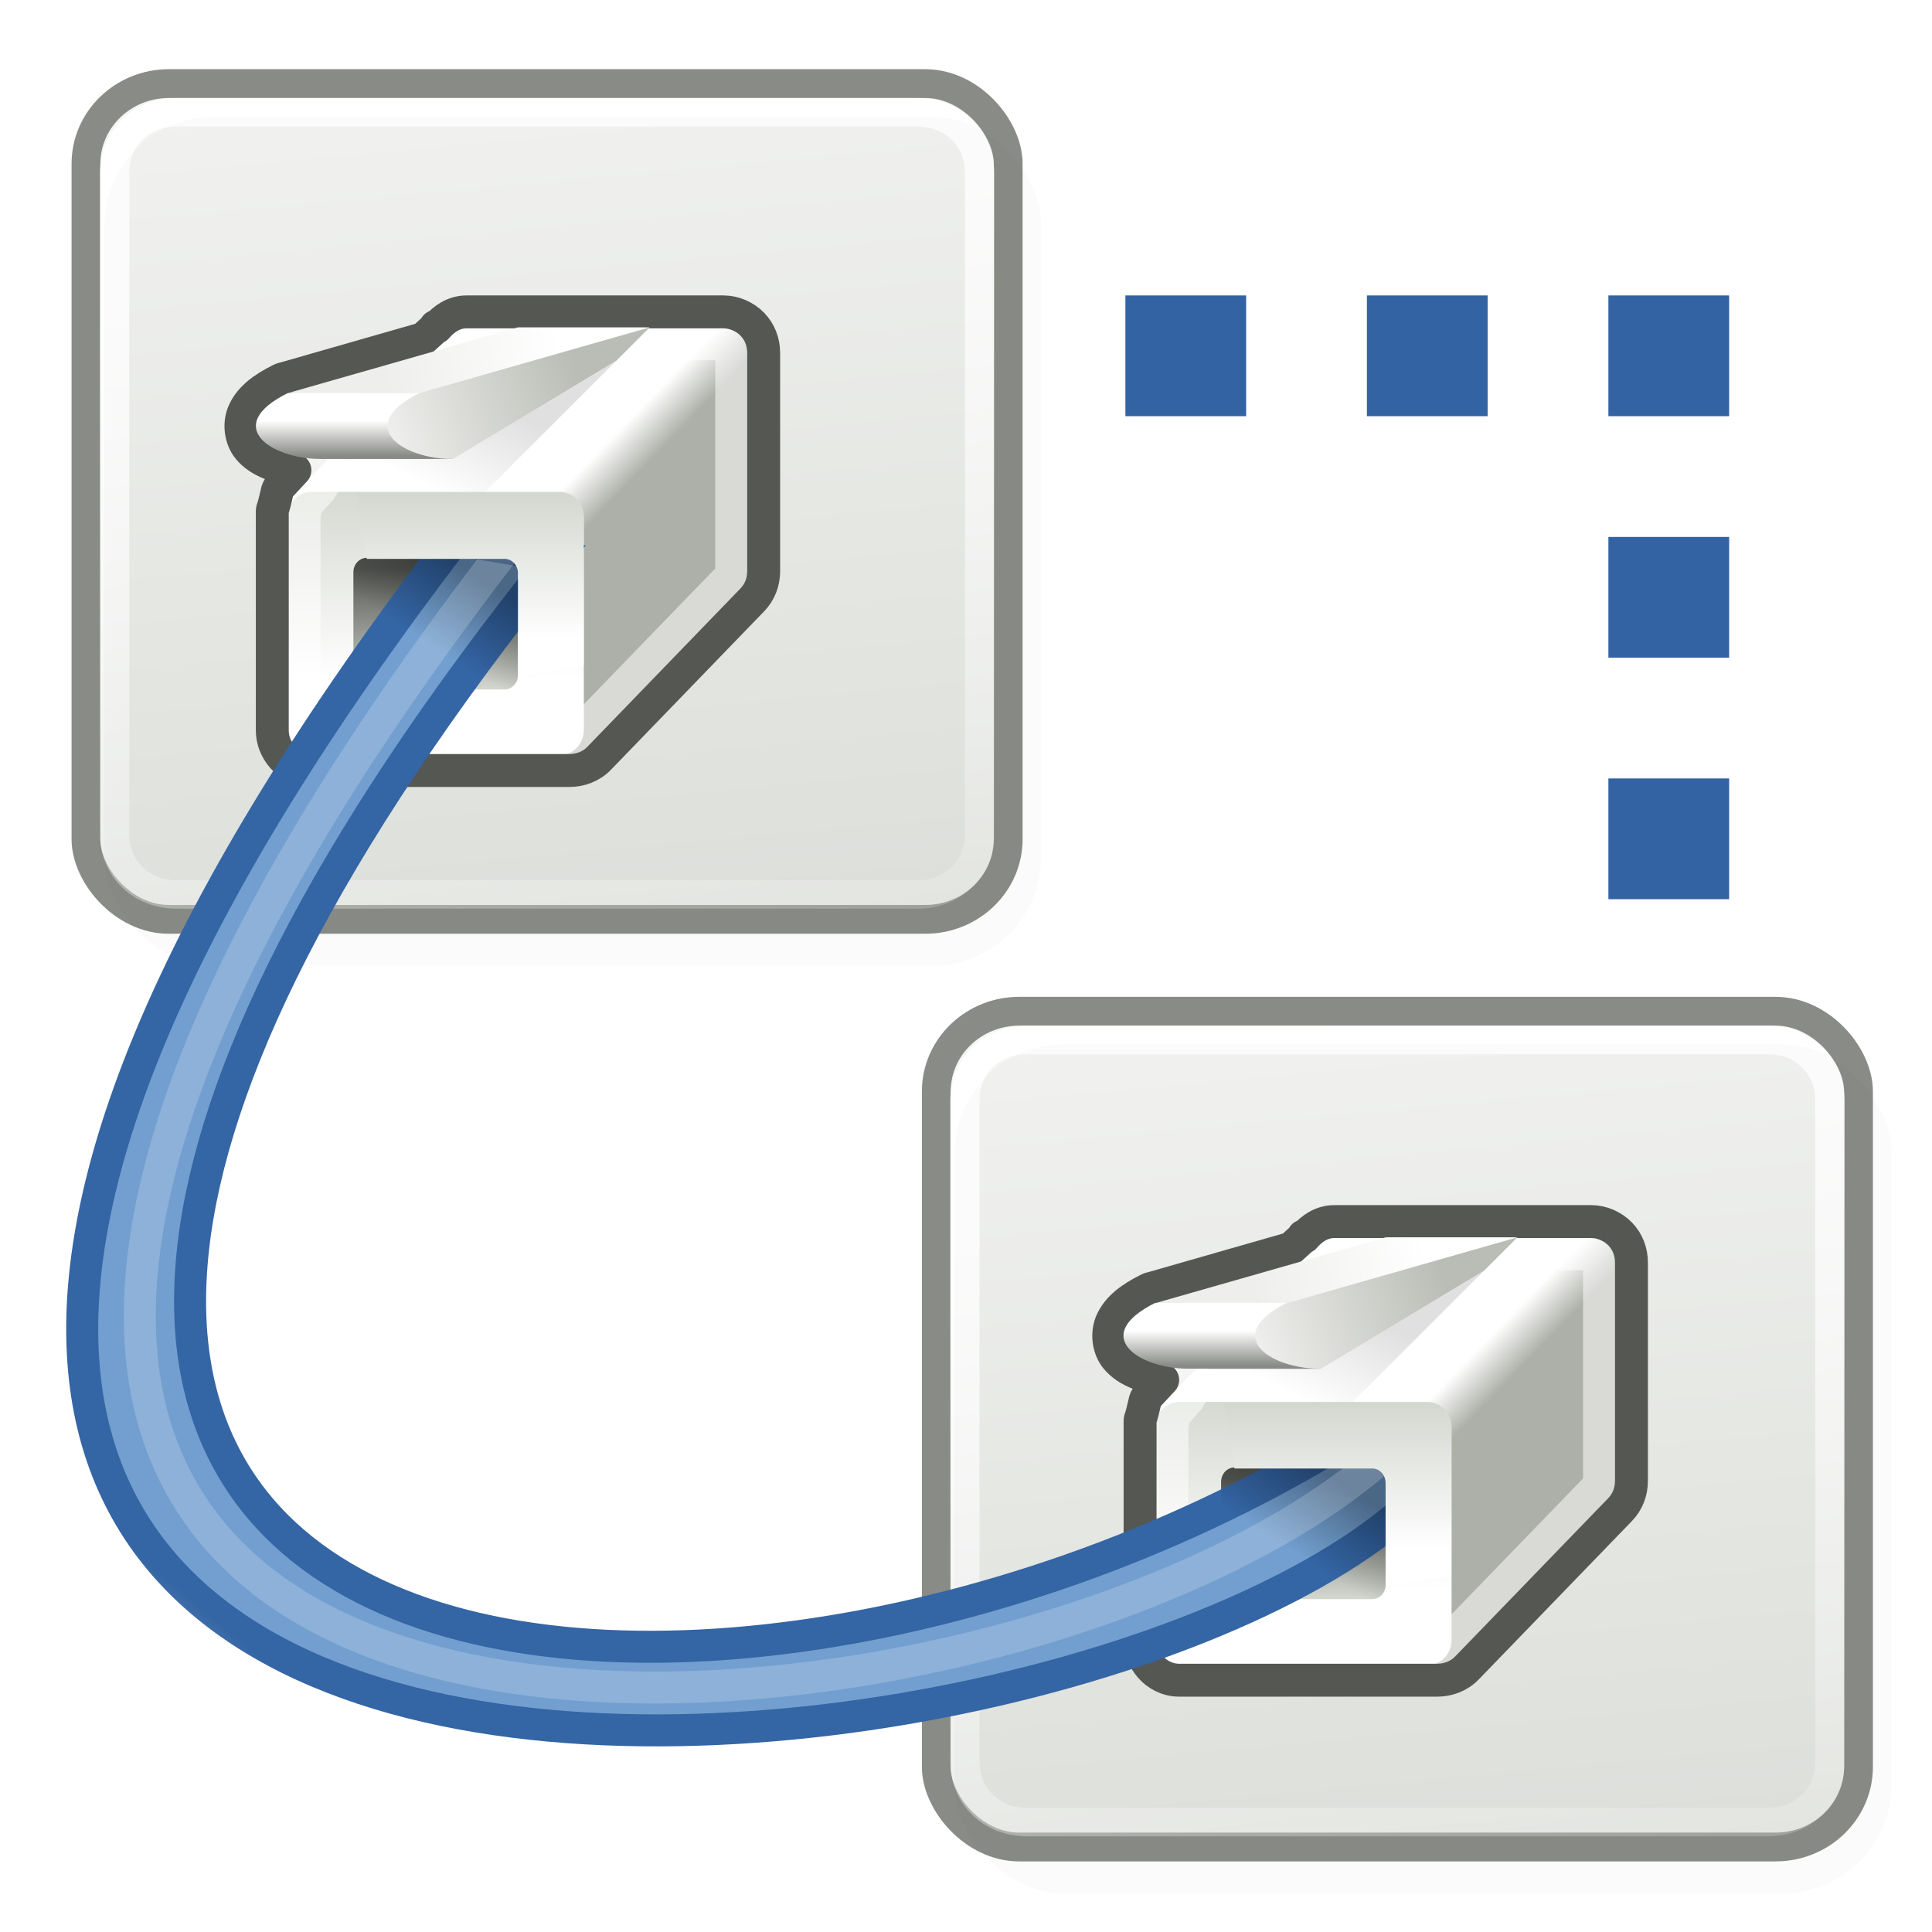 <svg width="32" height="32" version="1.1" viewBox="0 0 48 48" xmlns="http://www.w3.org/2000/svg" xmlns:xlink="http://www.w3.org/1999/xlink"><defs><linearGradient id="linearGradient7889" x1="-7.852" x2="-5.51" y1="3.755" y2="18.94" gradientUnits="userSpaceOnUse"><stop stop-color="#fff" offset="0"/><stop stop-color="#fff" stop-opacity="0" offset="1"/></linearGradient><filter id="filter5386" x="-.02" y="-.022" width="1.039" height="1.044" color-interpolation-filters="sRGB"><feGaussianBlur stdDeviation="0.263"/></filter><linearGradient id="linearGradient7893" x1="1.626" x2=".822" y1="55.22" y2="54.42" gradientUnits="userSpaceOnUse"><stop stop-color="#adb0a8" offset="0"/><stop stop-color="#fff" offset="1"/></linearGradient><linearGradient id="linearGradient7269-5"><stop stop-color="#fff" offset="0"/><stop stop-color="#d3d7cf" offset="1"/></linearGradient><linearGradient id="linearGradient7822-4"><stop offset="0"/><stop stop-opacity="0" offset="1"/></linearGradient><linearGradient id="linearGradient7899" x1="-4.685" x2=".884" y1="52.64" y2="50.56" gradientTransform="translate(-4,-24)" gradientUnits="userSpaceOnUse"><stop stop-color="#eeeeec" offset="0"/><stop stop-color="#babdb6" offset="1"/></linearGradient><linearGradient id="linearGradient7901" x1="-5.082" x2=".265" y1="50.52" y2="49.46" gradientTransform="translate(-4,-24)" gradientUnits="userSpaceOnUse"><stop stop-color="#eeeeec" offset="0"/><stop stop-color="#fff" offset="1"/></linearGradient><linearGradient id="linearGradient7903" x1="-5.969" x2="-5.969" y1="52.88" y2="51.81" gradientTransform="translate(-4,-24)" gradientUnits="userSpaceOnUse"><stop stop-color="#888a85" offset="0"/><stop stop-color="#fff" offset="1"/></linearGradient><linearGradient id="linearGradient7905" x1="-3.536" x2="-3.536" y1="55.87" y2="59.44" gradientTransform="matrix(1,0,0,1.029,-4,-25.14)" gradientUnits="userSpaceOnUse"><stop stop-color="#555753" offset="0"/><stop stop-color="#d3d7cf" offset="1"/></linearGradient><linearGradient id="linearGradient399285" x1="5.842" x2="2.206" y1="41.03" y2="46.23" gradientUnits="userSpaceOnUse"><stop stop-color="#fff" offset="0"/><stop stop-color="#fff" stop-opacity="0" offset="1"/></linearGradient><linearGradient id="linearGradient466015" x1="5.256" x2=".954" y1="40.12" y2="45.21" gradientUnits="userSpaceOnUse"><stop stop-color="#3465a4" offset="0"/><stop stop-color="#3465a4" stop-opacity="0" offset="1"/></linearGradient><linearGradient id="linearGradient471261" x1="5.256" x2=".954" y1="40.12" y2="45.21" gradientUnits="userSpaceOnUse"><stop stop-color="#729fcf" offset="0"/><stop stop-color="#729fcf" stop-opacity="0" offset="1"/></linearGradient><linearGradient id="linearGradient1567207" x1="1.626" x2=".822" y1="55.22" y2="54.42" gradientTransform="matrix(.954 0 0 .981 13.82 -41.9)" gradientUnits="userSpaceOnUse" xlink:href="#linearGradient7893"/><linearGradient id="linearGradient1567209" x1="-4.221" x2="-4.221" y1="59.88" y2="54.71" gradientTransform="matrix(.92 0 0 .954 13.58 -40.24)" gradientUnits="userSpaceOnUse" xlink:href="#linearGradient7269-5"/><linearGradient id="linearGradient1567211" x1="-1.989" x2="-3.359" y1="51.14" y2="54" gradientTransform="matrix(.818 0 0 .818 13.69 -31.93)" gradientUnits="userSpaceOnUse" xlink:href="#linearGradient7822-4"/><linearGradient id="linearGradient1567213" x1="-4.685" x2=".884" y1="52.64" y2="50.56" gradientTransform="matrix(.818 0 0 .818 13.69 -31.93)" gradientUnits="userSpaceOnUse" xlink:href="#linearGradient7899"/><linearGradient id="linearGradient1567215" x1="-5.082" x2=".265" y1="50.52" y2="49.46" gradientTransform="matrix(.818 0 0 .818 13.69 -31.93)" gradientUnits="userSpaceOnUse" xlink:href="#linearGradient7901"/><linearGradient id="linearGradient1567217" x1="-5.969" x2="-5.969" y1="52.88" y2="51.81" gradientTransform="matrix(.818 0 0 .818 13.69 -31.93)" gradientUnits="userSpaceOnUse" xlink:href="#linearGradient7903"/><linearGradient id="linearGradient1567219" x1="-3.536" x2="-3.536" y1="55.87" y2="59.44" gradientTransform="matrix(.818 0 0 .841 13.69 -32.86)" gradientUnits="userSpaceOnUse" xlink:href="#linearGradient7905"/><linearGradient id="linearGradient1567225" x1="-4.11" x2="-4.11" y1="58.81" y2="55" gradientTransform="matrix(.92 0 0 .954 13.59 -40.22)" gradientUnits="userSpaceOnUse" xlink:href="#linearGradient7269-5"/><linearGradient id="linearGradient1567227" x1="-6.406" x2="-7.781" y1="32.44" y2="34.56" gradientTransform="matrix(.818 0 0 .818 16.96 -12.31)" gradientUnits="userSpaceOnUse" xlink:href="#linearGradient7822-4"/><linearGradient id="linearGradient1623324" x1="1.626" x2=".822" y1="55.22" y2="54.42" gradientTransform="matrix(.954 0 0 .981 35.38 -19.3)" gradientUnits="userSpaceOnUse" xlink:href="#linearGradient7893"/><linearGradient id="linearGradient1623326" x1="-4.221" x2="-4.221" y1="59.88" y2="54.71" gradientTransform="matrix(.92 0 0 .954 35.14 -17.64)" gradientUnits="userSpaceOnUse" xlink:href="#linearGradient7269-5"/><linearGradient id="linearGradient1623328" x1="-1.989" x2="-3.359" y1="51.14" y2="54" gradientTransform="matrix(.818 0 0 .818 35.25 -9.323)" gradientUnits="userSpaceOnUse" xlink:href="#linearGradient7822-4"/><linearGradient id="linearGradient1623330" x1="-4.685" x2=".884" y1="52.64" y2="50.56" gradientTransform="matrix(.818 0 0 .818 35.25 -9.323)" gradientUnits="userSpaceOnUse" xlink:href="#linearGradient7899"/><linearGradient id="linearGradient1623332" x1="-5.082" x2=".265" y1="50.52" y2="49.46" gradientTransform="matrix(.818 0 0 .818 35.25 -9.323)" gradientUnits="userSpaceOnUse" xlink:href="#linearGradient7901"/><linearGradient id="linearGradient1623334" x1="-5.969" x2="-5.969" y1="52.88" y2="51.81" gradientTransform="matrix(.818 0 0 .818 35.25 -9.323)" gradientUnits="userSpaceOnUse" xlink:href="#linearGradient7903"/><linearGradient id="linearGradient1623336" x1="-3.536" x2="-3.536" y1="55.87" y2="59.44" gradientTransform="matrix(.818 0 0 .841 35.25 -10.26)" gradientUnits="userSpaceOnUse" xlink:href="#linearGradient7905"/><linearGradient id="linearGradient1623338" x1="-6.406" x2="-7.781" y1="32.44" y2="34.56" gradientTransform="matrix(.818 0 0 .818 38.52 10.3)" gradientUnits="userSpaceOnUse" xlink:href="#linearGradient7822-4"/><linearGradient id="linearGradient1623340" x1="-4.11" x2="-4.11" y1="58.81" y2="55" gradientTransform="matrix(.92 0 0 .954 35.15 -17.61)" gradientUnits="userSpaceOnUse" xlink:href="#linearGradient7269-5"/><linearGradient id="linearGradient1643253" x1="-7.975" x2="-11.01" y1="25.36" y2="-6.568" gradientTransform="matrix(2 0 0 1.933 43.5 .533)" gradientUnits="userSpaceOnUse"><stop stop-color="#d3d7cf" offset="0"/><stop stop-color="#fff" offset="1"/></linearGradient><filter id="filter5386-58" x="-.02" y="-.022" width="1.039" height="1.044" color-interpolation-filters="sRGB"><feGaussianBlur stdDeviation="0.263"/></filter></defs><clipPath id="b"><rect x="68.78" y="-.093" width="58.26" height="58.26" rx="2.648"/></clipPath><filter id="c" x="-.021" y="-.021" width="1.042" height="1.042" color-interpolation-filters="sRGB"><feGaussianBlur stdDeviation=".283"/></filter><clipPath id="h"><path d="m-6.562 24.53c-0.388 0-0.692 0.219-0.906 0.469l-0.031-0.03-0.031 0.06-0.344 0.313-4.25 1.218c-0.03 0-0.06 0.02-0.09 0.03-0.549 0.274-0.902 0.554-1.094 0.937-0.192 0.384-0.116 0.867 0.125 1.156 0.329 0.394 0.858 0.553 1.407 0.657l-0.407 0.437c-0.06 0.05-0.1 0.116-0.125 0.188-0.03 0.121-0.07 0.316-0.125 0.5-0.02 0.04-0.03 0.08-0.03 0.125v6.656c0 0.299 0.113 0.582 0.313 0.813 0.199 0.23 0.511 0.406 0.875 0.406h7.843c0.324 0 0.657-0.116 0.906-0.375l4.651-4.81c0.226-0.235 0.344-0.539 0.344-0.875v-6.625c0-0.335-0.118-0.64-0.344-0.875-0.223-0.229-0.55-0.375-0.874-0.375z"/></clipPath><filter id="i" x="-.038" y="-.044" width="1.077" height="1.087" color-interpolation-filters="sRGB"><feGaussianBlur stdDeviation=".149"/></filter><filter id="p" x="-.02" y="-.024" width="1.04" height="1.047" color-interpolation-filters="sRGB"><feGaussianBlur stdDeviation=".071"/></filter><filter id="x" x="-.036" y="-.042" width="1.071" height="1.083" color-interpolation-filters="sRGB"><feGaussianBlur stdDeviation=".167"/></filter><clipPath id="A"><path d="m-95.3 143.8s-4.189 3.27-8.1 6.5c-1.95 1.62-3.69 3.22-4.72 4.78-0.51 0.78-0.98 1.62-0.65 2.78 0.16 0.58 0.61 1.12 1.09 1.41 0.48 0.28 0.96 0.4 1.5 0.47 2.13 0.24 4.73-0.4 7.849-1.28 3.113-0.89 6.669-2.09 10.25-3.25 3.581-1.17 7.196-2.31 10.34-3 3.147-0.7 5.835-0.89 7.375-0.5 0.729 0.18 0.745 0.3 0.75 0.31 0 0 0.06 0.33-0.219 0.94-0.567 1.2-2.245 3.11-4.187 4.93-3.885 3.64-8.844 7.13-8.844 7.13l1.75 2.44s5.041-3.52 9.156-7.38c2.058-1.93 3.879-3.89 4.813-5.87 0.466-1 0.776-2.12 0.343-3.25-0.433-1.14-1.541-1.87-2.812-2.19-2.46-0.62-5.444-0.21-8.781 0.53-3.337 0.73-7.019 1.85-10.62 3.03-3.607 1.18-7.129 2.4-10.12 3.25-2.913 0.83-5.293 1.22-6.473 1.13 0.62-0.95 2.3-2.56 4.16-4.1 3.721-3.08 7.969-6.37 7.969-6.37z"/></clipPath><mask id="B" maskUnits="userSpaceOnUse"><rect x="-115.6" y="147" width="51.28" height="17.34" rx=".666" fill="url(#C)" fill-rule="evenodd" stroke-width="2"/></mask><linearGradient id="C" x1="-112.3" x2="-112.3" y1="148.9" y2="164.5" gradientUnits="userSpaceOnUse"><stop offset="0"/><stop stop-color="#fff" offset=".218"/><stop stop-color="#fff" offset=".766"/><stop offset="1"/></linearGradient><filter id="D" x="-.013" y="-.05" width="1.026" height="1.099" color-interpolation-filters="sRGB"><feGaussianBlur stdDeviation="0.001 0.244"/></filter><filter id="H" x="-.395" y="-.574" width="1.79" height="2.147" color-interpolation-filters="sRGB"><feGaussianBlur stdDeviation="2.895"/></filter><g transform="matrix(.716 0 0 .716 -8.246 1.003)" enable-background="new"><rect x="14.5" y="1.5" width="32" height="29" rx="2.877" ry="2.781" fill="url(#linearGradient1643253)" fill-rule="evenodd" stroke="#888a85" stroke-dashoffset=".7" stroke-linecap="round" stroke-linejoin="round" stroke-opacity=".992"/><path transform="matrix(2.143 0 0 2.087 44.43 -.63)" d="m-12.5 1.498c-0.573 0-1.002 0.429-1.002 1.002v11c0 0.573 0.429 1.002 1.002 1.002h12c0.573 0 1.002-0.429 1.002-1.002v-11c0-0.573-0.429-1.002-1.002-1.002z" fill="none" stroke="url(#linearGradient7889)" stroke-dashoffset=".7" stroke-linecap="round" stroke-linejoin="round" stroke-opacity=".992" stroke-width=".473"/><rect transform="matrix(1.016 0 0 1.016 -.49 -.272)" x="15.38" y="2.875" width="32" height="29" rx="3.723" ry="3.723" fill-rule="evenodd" filter="url(#filter5386)" opacity=".12"/></g><g transform="matrix(.716 0 0 .716 12.88 24.05)" enable-background="new"><rect x="14.5" y="1.5" width="32" height="29" rx="2.877" ry="2.781" fill="url(#linearGradient1643253)" fill-rule="evenodd" stroke="#888a85" stroke-dashoffset=".7" stroke-linecap="round" stroke-linejoin="round" stroke-opacity=".992"/><path transform="matrix(2.143 0 0 2.087 44.43 -.63)" d="m-12.5 1.498c-0.573 0-1.002 0.429-1.002 1.002v11c0 0.573 0.429 1.002 1.002 1.002h12c0.573 0 1.002-0.429 1.002-1.002v-11c0-0.573-0.429-1.002-1.002-1.002z" fill="none" stroke="url(#linearGradient7889)" stroke-dashoffset=".7" stroke-linecap="round" stroke-linejoin="round" stroke-opacity=".992" stroke-width=".473"/><rect transform="matrix(1.016 0 0 1.016 -.49 -.272)" x="15.38" y="2.875" width="32" height="29" rx="3.723" ry="3.723" fill-rule="evenodd" filter="url(#filter5386-58)" opacity=".12"/></g><g fill-rule="evenodd"><path d="m33.15 30.74c-0.195 0-0.364 0.099-0.477 0.245l-3.832 3.924c-0.033 0.13-0.094 0.266-0.134 0.398v5.417c0 0.357 0.283 0.644 0.626 0.644h6.38c0.172 0 0.335-0.069 0.447-0.183l3.817-3.924c0.112-0.117 0.179-0.282 0.179-0.46v-5.417c0-0.179-0.067-0.343-0.179-0.459-0.114-0.117-0.276-0.184-0.447-0.184z" fill="url(#linearGradient1623324)" stroke-width=".968"/><path d="m29.3 34.83h6.166c0.331 0 0.598 0.279 0.598 0.626v5.288c0 0.347-0.267 0.626-0.598 0.626h-6.166c-0.331 0-0.597-0.279-0.597-0.626v-5.288c0-0.347 0.267-0.626 0.597-0.626z" fill="url(#linearGradient1623326)" stroke-width=".968"/><path d="m34.43 30.74-4.088 4.088h3.27l4.088-4.088h-3.27" fill="url(#linearGradient1623328)" opacity=".123" stroke-width=".818"/><path d="m37.7 30.74-7.767 3.27h2.862l4.088-2.453 0.818-0.818" fill="#babdb6" stroke-width=".818"/></g><g stroke-width=".818"><path d="m33.15 31.15c-0.02 0-0.045 0-0.128 0.102-0.025 0.016-0.05 0.033-0.077 0.049-0.016 0.016-0.034 0.033-0.051 0.049-0.016 0.016-0.034 0.033-0.051 0.049h-0.025c-0.016 0.016-0.034 0.033-0.051 0.049l-0.153 0.153c-0.087 0.083-0.192 0.144-0.307 0.179l-3.476 1.005c-0.327 0.17-0.437 0.285-0.486 0.384 0 0 0.033 0.11 0 0.074 0.065 0.082 0.295 0.207 0.69 0.281 0.278 0.057 0.504 0.257 0.594 0.526 0.09 0.269 0.033 0.566-0.16 0.777l-0.28 0.307c-0.016 0.074-0.041 0.139-0.074 0.255v5.363c0 0.041 0 0.095 0.049 0.154 0.025 0.033 0.085 0.049 0.128 0.049h6.413c0.076 0 0.138-0.008 0.179-0.049-1.64e-4 -0.008-1.64e-4 -0.016 0-0.025l3.805-3.931c0.043-0.044 0.051-0.065 0.051-0.154v-5.417c0-0.088-0.008-0.134-0.051-0.179-0.03-0.03-0.127-0.051-0.154-0.051z" fill="none" opacity=".534" stroke="#fff" stroke-dashoffset=".7" stroke-linecap="round" stroke-linejoin="round"/><path d="m33.15 30.35c-0.317 0-0.566 0.179-0.741 0.384l-0.025-0.025-0.025 0.049-0.281 0.256-3.475 0.996c-0.025 0-0.049 0.016-0.074 0.025-0.449 0.224-0.738 0.453-0.894 0.766-0.157 0.314-0.095 0.709 0.102 0.945 0.269 0.322 0.702 0.452 1.15 0.537l-0.333 0.357c-0.049 0.041-0.082 0.095-0.102 0.154-0.025 0.099-0.057 0.258-0.102 0.409-0.016 0.033-0.025 0.065-0.025 0.102v5.442c0 0.244 0.092 0.476 0.256 0.665 0.163 0.188 0.418 0.332 0.715 0.332h6.412c0.265 0 0.537-0.095 0.741-0.307l3.803-3.933c0.185-0.192 0.281-0.441 0.281-0.715v-5.417c0-0.274-0.096-0.523-0.281-0.715-0.182-0.187-0.45-0.307-0.715-0.307z" fill="none" stroke="#555753" stroke-dashoffset=".7" stroke-linecap="round" stroke-linejoin="round"/><g fill-rule="evenodd"><path d="m37.7 30.74-8.994 2.044 1.635 1.226h2.453l4.088-2.453 0.818-0.818" fill="url(#linearGradient1623330)"/><path d="m34.43 30.74-5.723 1.635h3.27l5.723-1.635h-3.27" fill="url(#linearGradient1623332)"/><path d="m28.7 32.37h3.27c-1.635 0.818-0.409 1.635 0.818 1.635h-3.27c-1.226 0-2.453-0.818-0.818-1.635z" fill="url(#linearGradient1623334)"/><path d="m30.67 36.46h3.424c0.184 0 0.332 0.159 0.332 0.358v2.555c0 0.198-0.148 0.357-0.332 0.357h-3.424c-0.184 0-0.332-0.159-0.332-0.357v-2.555c0-0.199 0.148-0.358 0.332-0.358z" fill="url(#linearGradient1623336)"/></g></g><g fill-rule="evenodd"><path d="m11.59 8.133c-0.195 0-0.364 0.099-0.477 0.245l-3.832 3.924c-0.033 0.13-0.094 0.266-0.134 0.398v5.417c0 0.357 0.283 0.644 0.626 0.644h6.38c0.172 0 0.335-0.069 0.447-0.183l3.817-3.924c0.112-0.117 0.179-0.282 0.179-0.46v-5.417c0-0.179-0.067-0.343-0.179-0.459-0.114-0.117-0.276-0.184-0.447-0.184z" fill="url(#linearGradient1567207)" stroke-width=".968"/><path d="m7.741 12.22h6.166c0.331 0 0.598 0.279 0.598 0.626v5.288c0 0.347-0.267 0.626-0.598 0.626h-6.166c-0.331 0-0.597-0.279-0.597-0.626v-5.288c0-0.347 0.267-0.626 0.597-0.626z" fill="url(#linearGradient1567209)" stroke-width=".968"/><path d="m12.87 8.133-4.088 4.088h3.27l4.088-4.088h-3.27" fill="url(#linearGradient1567211)" opacity=".123" stroke-width=".818"/><path d="m16.14 8.133-7.767 3.27h2.862l4.088-2.453 0.818-0.818" fill="#babdb6" stroke-width=".818"/></g><path d="m11.59 8.542c-0.02 0-0.045 0-0.128 0.102-0.025 0.016-0.05 0.033-0.077 0.049-0.016 0.016-0.034 0.033-0.051 0.049-0.016 0.016-0.034 0.033-0.051 0.049h-0.025c-0.016 0.016-0.034 0.033-0.051 0.049l-0.153 0.153c-0.087 0.083-0.192 0.144-0.307 0.179l-3.476 1.005c-0.327 0.17-0.437 0.285-0.486 0.384 0 0 0.033 0.11 0 0.074 0.065 0.082 0.295 0.207 0.69 0.281 0.278 0.057 0.504 0.257 0.594 0.526 0.09 0.269 0.033 0.566-0.16 0.777l-0.28 0.307c-0.016 0.074-0.041 0.139-0.074 0.255v5.363c0 0.041 0 0.095 0.049 0.154 0.025 0.033 0.085 0.049 0.128 0.049h6.413c0.076 0 0.138-0.008 0.179-0.049-1.64e-4 -0.008-1.64e-4 -0.016 0-0.025l3.805-3.931c0.043-0.044 0.051-0.065 0.051-0.154v-5.417c0-0.088-0.008-0.134-0.051-0.179-0.03-0.03-0.127-0.051-0.154-0.051z" fill="none" opacity=".534" stroke="#fff" stroke-dashoffset=".7" stroke-linecap="round" stroke-linejoin="round" stroke-width=".818"/><path d="m11.59 7.749c-0.317 0-0.566 0.179-0.741 0.384l-0.025-0.025-0.025 0.049-0.281 0.256-3.475 0.996c-0.025 0-0.049 0.016-0.074 0.025-0.449 0.224-0.738 0.453-0.894 0.766-0.157 0.314-0.095 0.709 0.102 0.945 0.269 0.322 0.702 0.452 1.15 0.537l-0.333 0.357c-0.049 0.041-0.082 0.095-0.102 0.154-0.025 0.099-0.057 0.258-0.102 0.409-0.016 0.033-0.025 0.065-0.025 0.102v5.442c0 0.244 0.092 0.476 0.256 0.665 0.163 0.188 0.418 0.332 0.715 0.332h6.412c0.265 0 0.537-0.095 0.741-0.307l3.803-3.933c0.185-0.192 0.281-0.441 0.281-0.715v-5.417c0-0.274-0.096-0.523-0.281-0.715-0.182-0.187-0.45-0.307-0.715-0.307z" fill="none" stroke="#555753" stroke-dashoffset=".7" stroke-linecap="round" stroke-linejoin="round" stroke-width=".818"/><g fill-rule="evenodd"><g stroke-width=".818"><path d="m16.14 8.133-8.994 2.044 1.635 1.226h2.453l4.088-2.453 0.818-0.818" fill="url(#linearGradient1567213)"/><path d="m12.87 8.133-5.723 1.635h3.27l5.723-1.635h-3.27" fill="url(#linearGradient1567215)"/><path d="m7.145 9.768h3.27c-1.635 0.818-0.409 1.635 0.818 1.635h-3.27c-1.226 0-2.453-0.818-0.818-1.635z" fill="url(#linearGradient1567217)"/><path d="m9.112 13.86h3.424c0.184 0 0.332 0.159 0.332 0.358v2.555c0 0.198-0.148 0.357-0.332 0.357h-3.424c-0.184 0-0.332-0.159-0.332-0.357v-2.555c0-0.199 0.148-0.358 0.332-0.358z" fill="url(#linearGradient1567219)"/></g><path d="m11.3 13.4c-28.14 36.75 16.09 32.17 24.15 23.59l-1.63-1.482c-15.88 10.14-43.5 7.656-20-21.68z" fill="url(#linearGradient471261)" stroke="url(#linearGradient466015)" stroke-width=".795"/><path d="m30.67 36.46h3.424c0.184 0 0.332 0.159 0.332 0.358v2.555c0 0.198-0.148 0.357-0.332 0.357h-3.424c-0.184 0-0.332-0.159-0.332-0.357v-2.555c0-0.199 0.148-0.358 0.332-0.358z" fill="url(#linearGradient1623338)" opacity=".354" stroke-width=".818"/><path d="m9.112 13.86h3.424c0.184 0 0.332 0.159 0.332 0.358v2.555c0 0.198-0.148 0.357-0.332 0.357h-3.424c-0.184 0-0.332-0.159-0.332-0.357v-2.555c0-0.199 0.148-0.358 0.332-0.358z" fill="url(#linearGradient1567227)" opacity=".354" stroke-width=".818"/></g><path d="m12.76 13.37c-27.02 34.81 12.59 31.61 21.96 22.47" fill="none" opacity=".19" stroke="url(#linearGradient399285)" stroke-width=".795"/><path d="m30.41 34.85 0.259 1.635h3.424c0.184 0 0.332 0.159 0.332 0.358v2.555l1.635-0.256v-3.654c0-0.347-0.257-0.638-0.588-0.638z" fill="url(#linearGradient1623340)" fill-rule="evenodd" stroke-width=".818"/><path d="m8.854 12.25 0.259 1.635h3.424c0.184 0 0.332 0.159 0.332 0.358v2.555l1.635-0.256v-3.654c0-0.347-0.257-0.638-0.588-0.638z" fill="url(#linearGradient1567225)" fill-rule="evenodd" stroke-width=".818"/><path d="m27.96 8.84h13.5v14" fill="none" stroke="#3363a3" stroke-dasharray="3, 3" stroke-width="3"/></svg>
